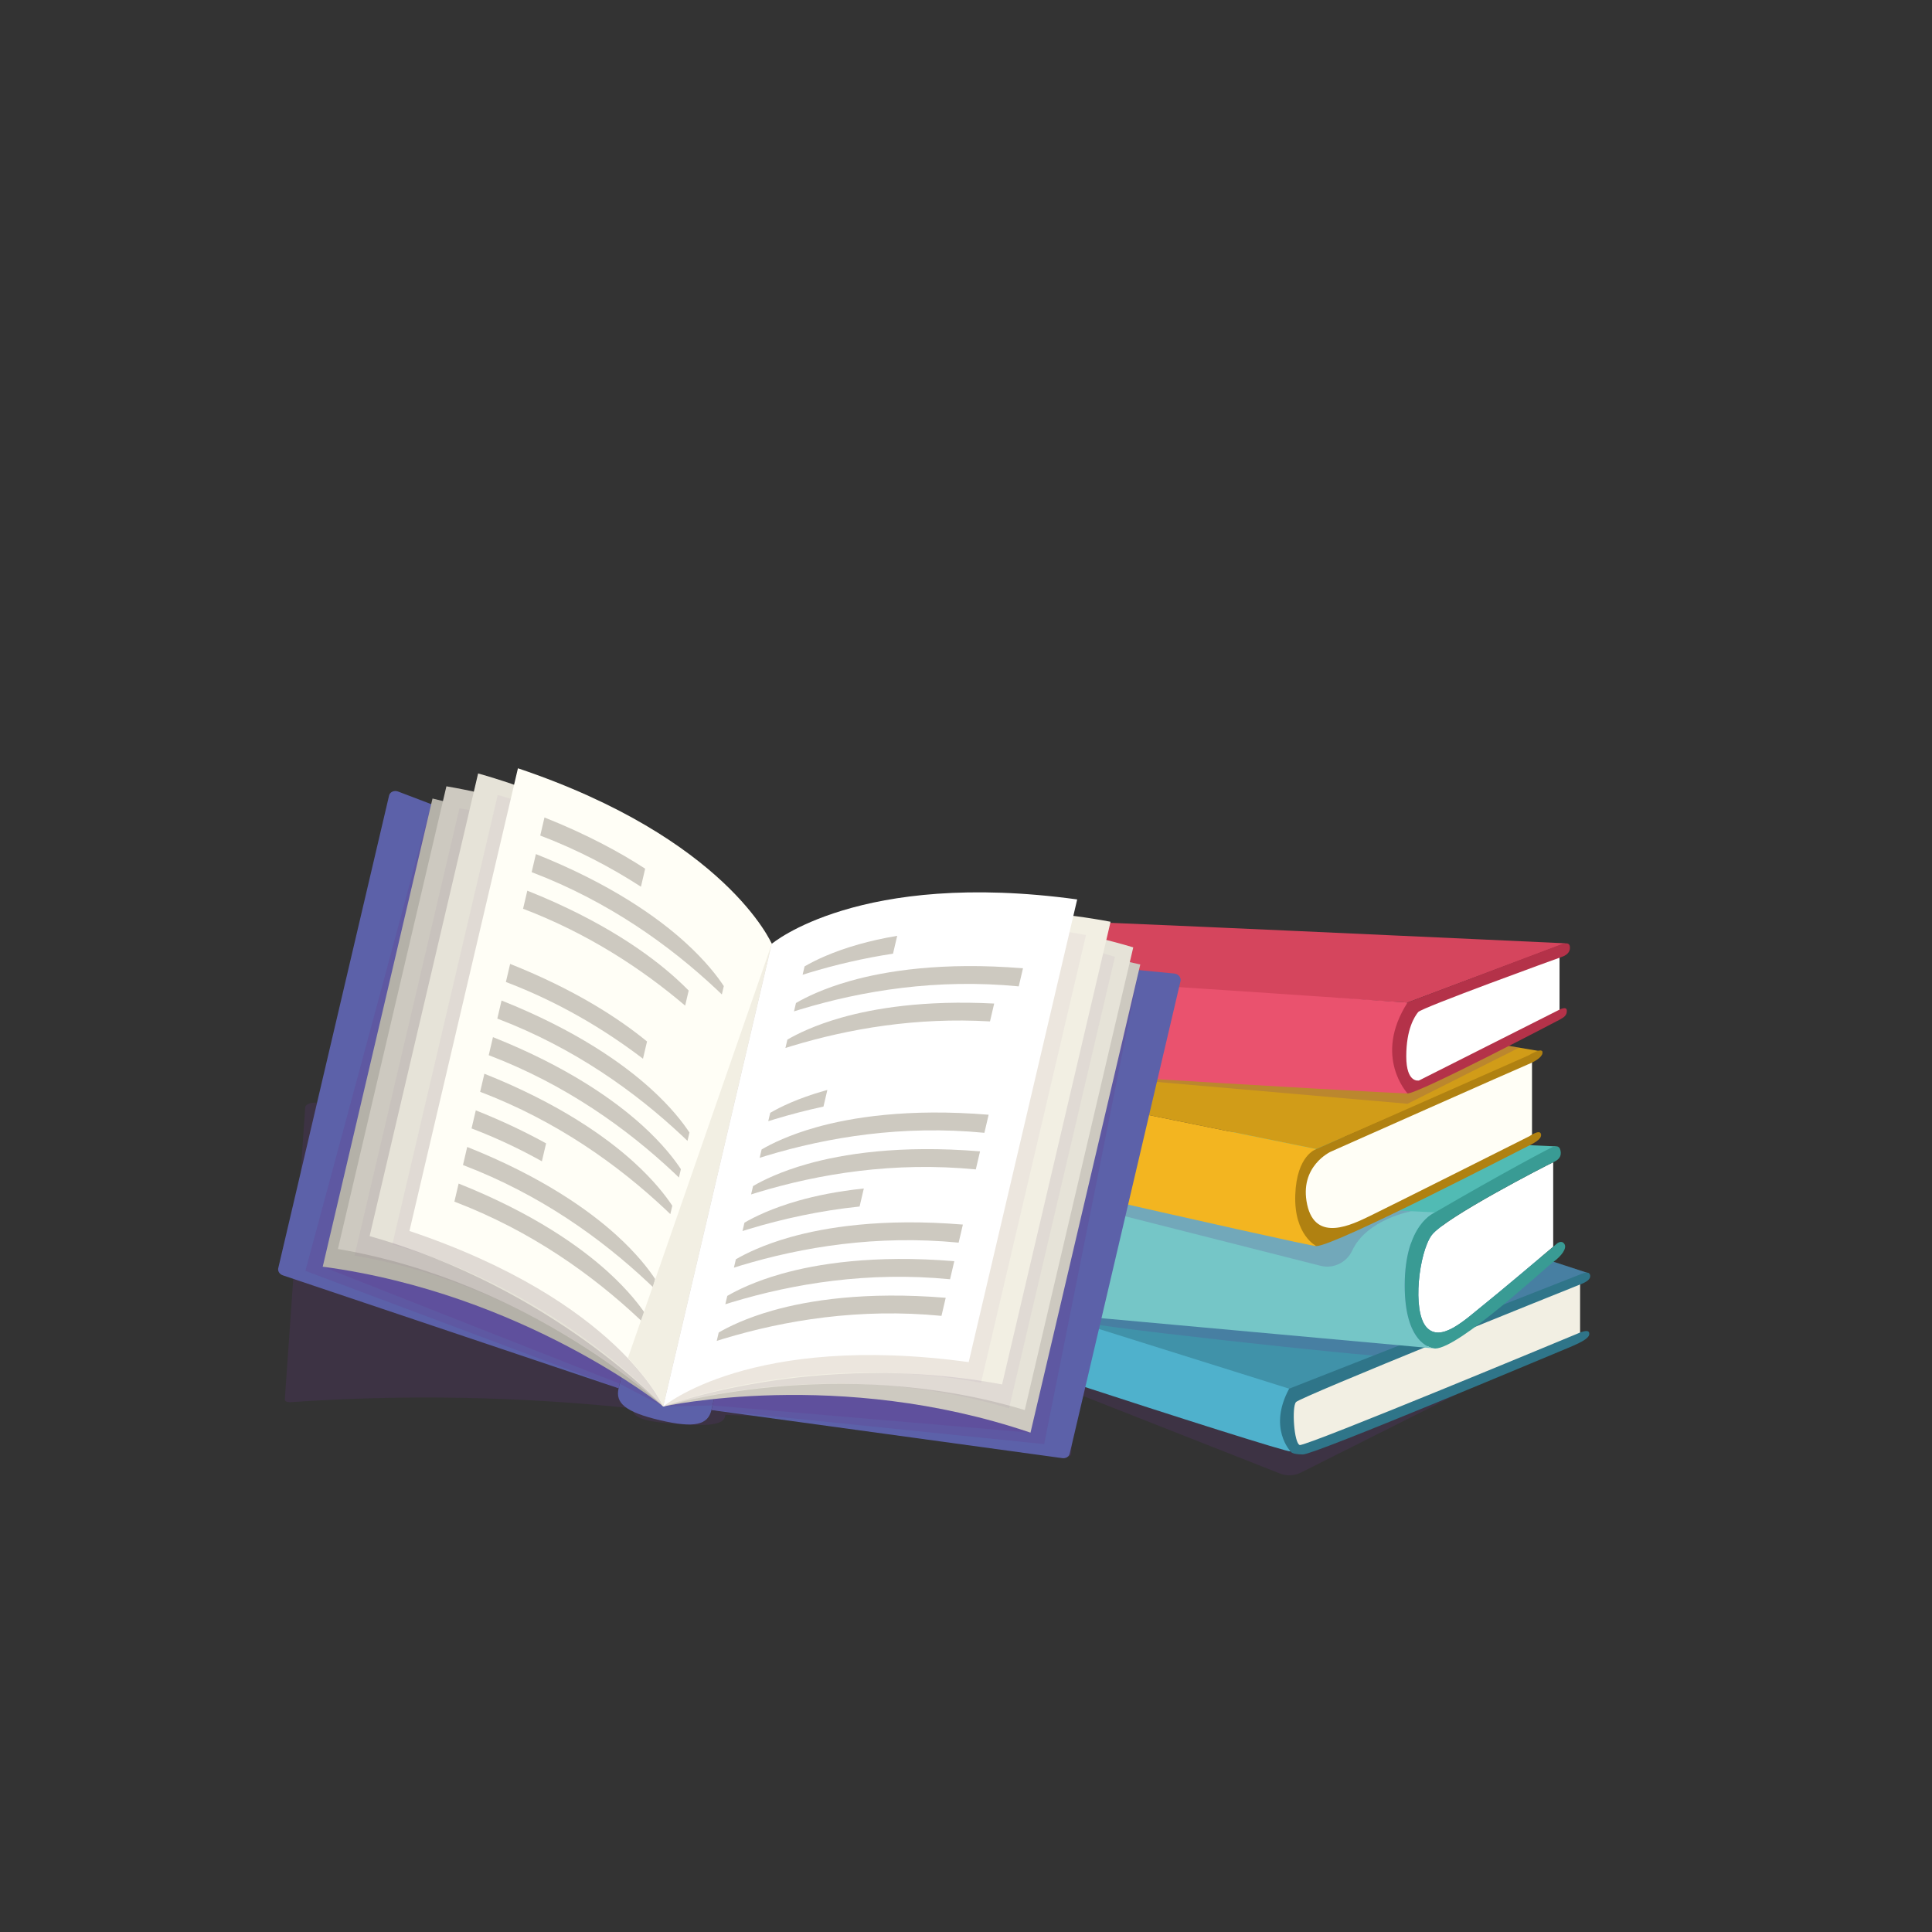<?xml version="1.0" encoding="utf-8"?>
<!-- Generator: Adobe Illustrator 16.0.0, SVG Export Plug-In . SVG Version: 6.00 Build 0)  -->
<!DOCTYPE svg PUBLIC "-//W3C//DTD SVG 1.1//EN" "http://www.w3.org/Graphics/SVG/1.1/DTD/svg11.dtd">
<svg version="1.1" id="Capa_1" xmlns="http://www.w3.org/2000/svg" xmlns:xlink="http://www.w3.org/1999/xlink" x="0px" y="0px"
	 width="400px" height="400px" viewBox="0 0 400 400" enable-background="new 0 0 400 400" xml:space="preserve">
<rect x="0" y="0" width="400" height="400" fill="#333333" stroke="none"/>
<g>
	<path opacity="0.2" fill="#64328A" d="M326.777,276.041l-57.446,28.844c-1.347,0.676-2.916,0.747-4.318,0.194l-79.034-31.129
		L326.777,276.041z"/>
	<g>
		<g>
			<path fill="#F2EFE3" d="M327.141,264.943v12.1c0,0-56.301,24.233-58.201,23.467s-3.854-9.836-1.2-12.101
				C270.395,286.144,327.141,264.943,327.141,264.943z"/>
			<path fill="#4092A9" d="M175.576,258.843c0.551,1.152,89.568,29.891,90.877,29.563c0,0,43.536-16.387,62.479-24.787
				l-89.563-29.292C239.369,234.327,174.616,256.837,175.576,258.843z"/>
			<path opacity="0.2" fill="#64328A" d="M221.103,273.133c0.552,1.153,64.081,7.944,65.39,7.617c0,0,23.497-8.73,42.439-17.131
				l-89.563-29.292C239.369,234.327,220.144,271.127,221.103,273.133z"/>
			<path fill="#4FB1CC" d="M175.368,270.366c0.552,1.152,90.538,30.469,91.848,30.142c0,0-2.652-4.672-0.307-12.996l-91.333-28.669
				C175.576,258.843,174.408,268.36,175.368,270.366z"/>
			<path fill="#2F7589" d="M266.909,287.512l60.623-23.797c0,0,1.527-0.706,1.692,0.327c0.166,1.033-1.322,1.611-2.396,2.024
				s-57.64,23.151-58.519,24.226c-0.878,1.073-0.391,8.492,0.781,8.883c1.171,0.39,57.687-23.134,57.687-23.134
				s2.049-0.977,2.244-0.098c0.195,0.878-0.78,1.659-4.587,3.221c-3.807,1.563-52.221,21.963-54.66,21.963
				c-2.44,0-2.559-0.619-2.559-0.619S262.482,295.663,266.909,287.512z"/>
		</g>
		<path fill="#67328A" d="M296.154,236.376c0.322,0.055,0.641,0.086,0.951,0.087c-0.026-0.001-0.077-0.006-0.149-0.015
			L296.154,236.376z"/>
		<g>
			<path fill="#51BBB4" d="M317.939,241.141c0.184-0.164,0.382-0.273,0.583-0.339c1.717-2.771,3.627-3.456,3.627-3.456
				l-113.958-5.127l-25.022,13.654l106.417,15.061C295.242,250.771,309.529,248.631,317.939,241.141z"/>
			<g>
				<path fill="#FFFFFF" d="M296.399,255.748c-2.604,3.587-4.078,15.627-1.08,19.018c2.997,3.391,8.157-1.671,11.794-4.57
					c3.088-2.462,11.878-9.883,14.46-12.065v-17.492c-0.011,0.005-0.021,0.011-0.031,0.016
					C320.422,241.142,299.005,252.16,296.399,255.748z"/>
				<path fill="#399B94" d="M323.87,257.517c-0.64-0.884-1.572,0-1.572,0s-0.267,0.227-0.725,0.613
					c-2.582,2.183-11.372,9.604-14.46,12.065c-3.637,2.899-8.797,7.961-11.794,4.57c-2.998-3.391-1.523-15.431,1.08-19.018
					c2.605-3.588,24.022-14.606,25.143-15.095c0.011-0.005,0.021-0.011,0.031-0.016c1.101-0.487,1.775-1.174,1.52-2.396
					c-0.259-1.234-1.149-0.862-1.407-0.862c-0.259,0-10.813,5.612-24.558,13.62c0,0-4.323,1.548-5.804,9.434
					c-0.307,1.629-0.494,3.521-0.494,5.733c0,2.029,0.158,3.736,0.42,5.183c1.24,6.861,4.875,7.726,5.706,7.832l0.172,0.016
					c4.904,0,22.664-16.617,24.433-17.896C323.33,260.023,324.509,258.401,323.87,257.517z"/>
			</g>
			<path fill="#75C6C7" d="M290.83,266.166c0-12.924,6.298-15.167,6.298-15.167l-113.959-5.126c0,0-10.04,9.825,0,22.964
				l112.985,10.271l0.802,0.072C295.95,279.052,290.83,277.82,290.83,266.166z"/>
			<path opacity="0.2" fill="#64328A" d="M229.959,247.978l0.878,3.302l42.579,10.791c2.656,0.673,5.381-0.667,6.541-3.148
				c3.066-6.55,12.256-8.144,12.256-8.144L229.959,247.978z"/>
		</g>
		<path fill="#6C4192" d="M297.105,236.463c0.008,0,0.016,0.001,0.022,0.001l-0.172-0.016
			C297.028,236.457,297.079,236.462,297.105,236.463z"/>
		<g>
			<polygon fill="#FFFEF6" points="317.188,219.268 317.188,235.887 276.263,255.797 269.31,251.373 268.52,243.393 
				274.761,237.532 			"/>
			<polygon fill="#D19C18" points="319.324,217.717 218.55,200.63 173.597,217.821 272.539,237.905 			"/>
			<polygon opacity="0.2" fill="#64328A" points="291.422,228.524 314.528,216.903 218.55,200.63 173.597,217.821 219.992,222.307 
							"/>
			<path fill="#B08111" d="M272.539,237.905l43.991-19.422c0,0,2.523-1.577,2.794-0.767c0.271,0.812-0.991,1.849-2.884,2.614
				s-40.917,18.112-40.917,18.112s-6.623,3.011-4.884,10.972s9.366,4.081,12.979,2.342s33.049-16.525,33.049-16.525
				s2.008-1.404,2.342-0.535c0.335,0.87-0.735,1.673-2.676,2.609s-40.021,20.695-43.794,20.684
				c-3.772-0.011-8.055-13.324-8.055-13.324l5.419-6.021L272.539,237.905z"/>
			<path fill="#F3B520" d="M173.597,217.821c-1.41,1.127-3.806,11.979,0,17.899c0,0,97.533,22.41,98.942,22.269
				c0,0-4.651-2.255-4.369-10.57c0.281-8.315,4.369-9.514,4.369-9.514L173.597,217.821z"/>
		</g>
		<g>
			<path fill="#FFFFFF" d="M322.884,197.066v13.045c0,0-28.851,15.052-30.405,14.952c-1.556-0.101-4.866-14.551,0-16.558
				C297.346,206.499,322.884,197.066,322.884,197.066z"/>
			<path fill="#D5455D" d="M174.989,200.487c0,0,33.717-9.875,36.261-10.096c2.543-0.222,112.796,4.91,112.796,4.91l-32.624,12.259
				L174.989,200.487z"/>
			<path fill="#B43249" d="M291.422,207.561l31.939-12.092c0,0,1.463-0.575,1.647,0.409c0.185,0.985-0.369,1.785-1.601,2.216
				c-1.23,0.432-29.054,10.526-29.792,11.449c-0.738,0.924-2.462,3.509-2.462,9.172s2.646,4.985,2.646,4.985l28.931-14.588
				c0,0,1.601-0.921,1.662,0.094c0.062,1.014-0.616,1.445-1.539,1.938s-29.248,15.326-31.433,15.238
				c-2.186-0.087-5.746-6.56-4.762-10.561C287.646,211.821,291.422,207.561,291.422,207.561z"/>
			<path fill="#EA526E" d="M291.422,207.561c0,0-115.37-7.985-116.433-7.073c-1.062,0.913-2.007,16.427,0.576,18.024
				c2.583,1.597,112.434,7.87,115.856,7.87C291.422,226.382,284.235,218.739,291.422,207.561z"/>
		</g>
	</g>
	<g>
		<path opacity="0.2" fill="#64328A" d="M224.513,239.475c-2.31-0.427-4.623-0.834-6.94-1.221c0.018-0.239,0.034-0.479,0.051-0.72
			c-0.714-0.181-1.411-0.347-2.117-0.518c0.045-0.629,0.088-1.259,0.132-1.887c-1.851-0.533-3.682-1.008-5.501-1.448
			c0.055-0.779,0.109-1.559,0.164-2.338c-2.533-0.518-5.019-0.949-7.459-1.313c0.049-0.702,0.098-1.404,0.146-2.106
			c-43.671-6.04-58.374,6.466-58.313,5.967c-0.01,0.502-12.828-13.928-56.915-14.024c-0.05,0.702-0.099,1.404-0.147,2.106
			c-2.468,0.02-4.988,0.102-7.569,0.262c-0.055,0.779-0.109,1.559-0.163,2.337c-1.863,0.184-3.742,0.399-5.649,0.669
			c-0.044,0.629-0.088,1.258-0.132,1.887c-0.723,0.071-1.437,0.139-2.169,0.219c-0.017,0.239-0.033,0.479-0.051,0.72
			c-2.347,0.061-4.694,0.142-7.042,0.242c-0.832,0.036-1.611,0.485-1.643,0.942c-1.41,20.156-2.819,40.313-4.229,60.471
			c-0.025,0.381,0.483,0.632,1.183,0.584c23.635-1.626,47.313-1.191,70.871,1.289l0,0c-0.132,1.89,2.191,2.768,9.394,3.254
			c7.2,0.521,9.624-0.025,9.756-1.915c23.674,0.822,47.183,3.688,70.36,8.587c0.686,0.145,1.226-0.033,1.252-0.414
			c1.41-20.156,2.819-40.313,4.229-60.471C226.041,240.179,225.332,239.626,224.513,239.475z"/>
		<path fill="#5C61A9" d="M150.929,189.977L82.426,163.88c-0.811-0.309-1.697,0.081-1.87,0.822l-22.946,97.854
			c-0.146,0.617,0.265,1.26,0.95,1.49l69.516,23.384L150.929,189.977z"/>
		<path fill="#5C61A9" d="M156.811,208.114l-9.296-3.581l-19.439,82.897c-0.711,3.034,1.359,4.921,8.584,6.615
			s9.918,0.925,10.63-2.11l19.438-82.896L156.811,208.114z"/>
		<path fill="#5C61A9" d="M170.142,194.482l72.963,7.076c0.862,0.083,1.483,0.827,1.31,1.567l-22.946,97.854
			c-0.146,0.617-0.798,1.011-1.515,0.913l-72.664-9.958L170.142,194.482z"/>
		<polygon opacity="0.2" fill="#64328A" points="235.81,200.852 170.142,194.482 147.289,291.936 216.182,298.988 		"/>
		<polygon opacity="0.2" fill="#64328A" points="89.274,166.489 150.929,189.977 128.075,287.431 63.229,263.121 		"/>
		<polygon opacity="0.2" fill="#64328A" points="137.327,291.198 128.298,286.481 66.816,262.258 95.048,225.651 135.444,251.135 		
			"/>
		<polygon opacity="0.2" fill="#64328A" points="137.327,291.198 147.511,290.987 213.353,296.62 204.339,251.279 156.823,256.147 
					"/>
		<path fill="#B4B1A8" d="M159.79,195.405c0,0-24.554-19.367-70.243-30.081l-22.73,96.934c41.466,5.521,70.511,28.94,70.511,28.94
			L159.79,195.405z"/>
		<path fill="#CDC9C0" d="M137.327,291.198c0,0-27.189-25.788-67.366-32.608l22.464-95.793
			c40.176,6.819,67.365,32.608,67.365,32.608L137.327,291.198z"/>
		<path opacity="0.05" fill="#64328A" d="M137.327,291.198c0,0-25.75-24.806-63.919-31.241l21.717-92.608
			c38.168,6.436,63.919,31.241,63.919,31.241L137.327,291.198z"/>
		<path fill="#E6E3D8" d="M137.327,291.198c0,0-22.875-24.577-60.802-35.271l22.463-95.793
			c37.927,10.694,60.802,35.271,60.802,35.271"/>
		<path opacity="0.05" fill="#64328A" d="M137.327,291.198c0,0-20.991-23.584-56.095-33.564l21.818-93.047
			c35.104,9.981,56.095,33.564,56.095,33.564"/>
		<path fill="#FFFEF6" d="M137.327,291.198c0,0-9.361-21.808-52.556-36.34l22.463-95.793c43.194,14.532,52.556,36.34,52.556,36.34
			L137.327,291.198z"/>
		<g>
			<path fill="#CDC9C0" d="M133.575,179.853c-5.329-3.465-12.173-7.152-20.847-10.605l-0.878,3.741
				c7.701,2.933,14.635,6.577,20.85,10.596L133.575,179.853z"/>
			<path fill="#CDC9C0" d="M149.45,205.892c-0.329-0.321-0.667-0.644-1.014-0.97c-9.767-9.172-22.43-18.286-38.362-24.353
				l0.877-3.742c15.596,6.209,25.28,13.176,30.869,18.238c4.26,3.858,6.747,7.134,8.036,9.094L149.45,205.892z"/>
			<path fill="#CDC9C0" d="M142.585,205.083c-0.769-0.78-1.61-1.594-2.542-2.438c-5.589-5.063-15.273-12.03-30.869-18.238
				l-0.878,3.741c13.437,5.116,24.547,12.399,33.557,20.058L142.585,205.083z"/>
			<path fill="#CDC9C0" d="M133.959,215.628c-5.821-4.776-14.877-10.701-28.34-16.061l-0.878,3.741
				c10.97,4.177,20.39,9.799,28.381,15.889L133.959,215.628z"/>
			<path fill="#CDC9C0" d="M142.34,236.211c-0.328-0.32-0.666-0.644-1.013-0.969c-9.768-9.173-22.431-18.287-38.363-24.354
				l0.877-3.741c15.596,6.209,25.281,13.177,30.87,18.239c4.26,3.857,6.747,7.134,8.035,9.093L142.34,236.211z"/>
			<path fill="#CDC9C0" d="M140.563,243.791c-0.328-0.32-0.666-0.644-1.014-0.97c-9.767-9.172-22.43-18.286-38.362-24.353
				l0.877-3.742c15.596,6.209,25.28,13.176,30.87,18.238c4.26,3.858,6.747,7.134,8.035,9.094L140.563,243.791z"/>
			<path fill="#CDC9C0" d="M138.785,251.37c-0.328-0.319-0.666-0.644-1.013-0.969c-9.768-9.172-22.431-18.286-38.363-24.354
				l0.877-3.741c15.596,6.208,25.281,13.177,30.869,18.238c4.26,3.858,6.747,7.135,8.036,9.094L138.785,251.37z"/>
			<path fill="#CDC9C0" d="M113.063,236.722c-4.151-2.294-8.973-4.613-14.554-6.835l-0.878,3.741
				c5.198,1.979,10.045,4.284,14.56,6.808L113.063,236.722z"/>
			<path fill="#CDC9C0" d="M135.23,266.53c-0.329-0.32-0.667-0.644-1.014-0.969c-9.767-9.173-22.43-18.286-38.362-24.354
				l0.877-3.741c15.596,6.208,25.28,13.176,30.869,18.237c4.26,3.859,6.747,7.135,8.036,9.095L135.23,266.53z"/>
			<path fill="#CDC9C0" d="M133.452,274.11c-0.328-0.32-0.666-0.644-1.012-0.969c-9.769-9.172-22.432-18.287-38.364-24.354
				l0.878-3.741c15.595,6.208,25.281,13.176,30.869,18.238c4.26,3.857,6.747,7.134,8.035,9.093L133.452,274.11z"/>
		</g>
		<path fill="#F2EFE3" d="M129.989,281.203c5.563,5.863,7.338,9.995,7.338,9.995l22.463-95.793L129.989,281.203z"/>
		<path fill="#CDC9C0" d="M159.79,195.405c0,0,30.604-6.433,76.293,4.281l-22.73,96.934c-39.598-13.487-76.025-5.422-76.025-5.422
			L159.79,195.405z"/>
		<path fill="#E6E3D8" d="M137.327,291.198c0,0,35.818-11.013,74.839,0.738l22.464-95.793c-39.021-11.752-74.84-0.738-74.84-0.738
			L137.327,291.198z"/>
		<path opacity="0.05" fill="#64328A" d="M137.327,291.198c0,0,34.314-10.897,71.589,0.383l21.921-93.482
			c-37.274-11.279-71.589-0.382-71.589-0.382L137.327,291.198z"/>
		<path fill="#F2EFE3" d="M137.327,291.198c0,0,31.416-11.846,70.144-4.565l22.463-95.793c-38.728-7.28-70.144,4.565-70.144,4.565
			L137.327,291.198z"/>
		<path opacity="0.05" fill="#64328A" d="M137.327,291.198c0,0,29.53-11.667,65.776-4.911l21.737-92.7
			c-36.245-6.756-65.776,4.911-65.776,4.911L137.327,291.198z"/>
		<path fill="#FFFFFF" d="M137.327,291.198c0,0,18.08-15.373,63.231-9.188l22.463-95.793c-45.151-6.186-63.231,9.188-63.231,9.188
			L137.327,291.198z"/>
		<g>
			<path fill="#CDC9C0" d="M185.756,193.752c-3.077,0.515-5.721,1.13-7.941,1.758c-5.53,1.563-9.215,3.391-11.239,4.573
				l-0.406,1.732c0.436-0.142,0.882-0.281,1.337-0.418c5.369-1.622,11.189-3.007,17.384-3.95L185.756,193.752z"/>
			<path fill="#CDC9C0" d="M164.391,209.395c0.437-0.141,0.884-0.28,1.339-0.417c12.827-3.874,28.221-6.409,45.19-4.761l0.877-3.741
				c-16.729-1.372-28.503,0.563-35.76,2.613c-5.53,1.563-9.215,3.392-11.24,4.574L164.391,209.395z"/>
			<path fill="#CDC9C0" d="M205.833,207.775c-14.524-0.758-24.938,1.02-31.573,2.894c-5.53,1.563-9.215,3.391-11.24,4.573
				l-0.405,1.732c0.436-0.141,0.883-0.28,1.338-0.417c11.766-3.555,25.693-5.979,41.014-5.083L205.833,207.775z"/>
			<path fill="#CDC9C0" d="M171.296,225.665c-0.199,0.055-0.397,0.109-0.591,0.164c-5.531,1.563-9.216,3.391-11.24,4.573
				l-0.406,1.731c0.437-0.141,0.884-0.279,1.339-0.417c3.208-0.969,6.577-1.854,10.092-2.611L171.296,225.665z"/>
			<path fill="#CDC9C0" d="M157.282,239.715c0.436-0.141,0.882-0.28,1.337-0.418c12.827-3.874,28.222-6.409,45.19-4.761l0.878-3.741
				c-16.73-1.371-28.503,0.564-35.761,2.614c-5.529,1.563-9.214,3.391-11.239,4.573L157.282,239.715z"/>
			<path fill="#CDC9C0" d="M155.504,247.294c0.436-0.141,0.883-0.279,1.338-0.417c12.827-3.874,28.222-6.409,45.19-4.761
				l0.877-3.741c-16.729-1.372-28.502,0.563-35.759,2.613c-5.531,1.563-9.216,3.392-11.24,4.574L155.504,247.294z"/>
			<path fill="#CDC9C0" d="M178.844,246.065c-5.543,0.579-10.02,1.528-13.472,2.504c-5.53,1.562-9.215,3.391-11.24,4.572
				l-0.405,1.732c0.437-0.141,0.883-0.28,1.338-0.417c6.936-2.096,14.623-3.797,22.904-4.658L178.844,246.065z"/>
			<path fill="#CDC9C0" d="M151.949,262.454c0.436-0.141,0.882-0.28,1.338-0.418c12.827-3.874,28.222-6.408,45.19-4.76l0.877-3.741
				c-16.729-1.372-28.502,0.563-35.76,2.613c-5.53,1.563-9.215,3.392-11.239,4.574L151.949,262.454z"/>
			<path fill="#CDC9C0" d="M150.171,270.034c0.437-0.141,0.884-0.28,1.339-0.418c12.826-3.874,28.221-6.408,45.19-4.76l0.877-3.742
				c-16.729-1.372-28.503,0.564-35.76,2.614c-5.53,1.563-9.215,3.391-11.24,4.573L150.171,270.034z"/>
			<path fill="#CDC9C0" d="M148.395,277.614c0.437-0.141,0.883-0.28,1.338-0.418c12.826-3.874,28.221-6.409,45.19-4.76l0.877-3.742
				c-16.729-1.371-28.503,0.564-35.76,2.614c-5.53,1.563-9.215,3.391-11.24,4.573L148.395,277.614z"/>
		</g>
	</g>
</g>
</svg>
